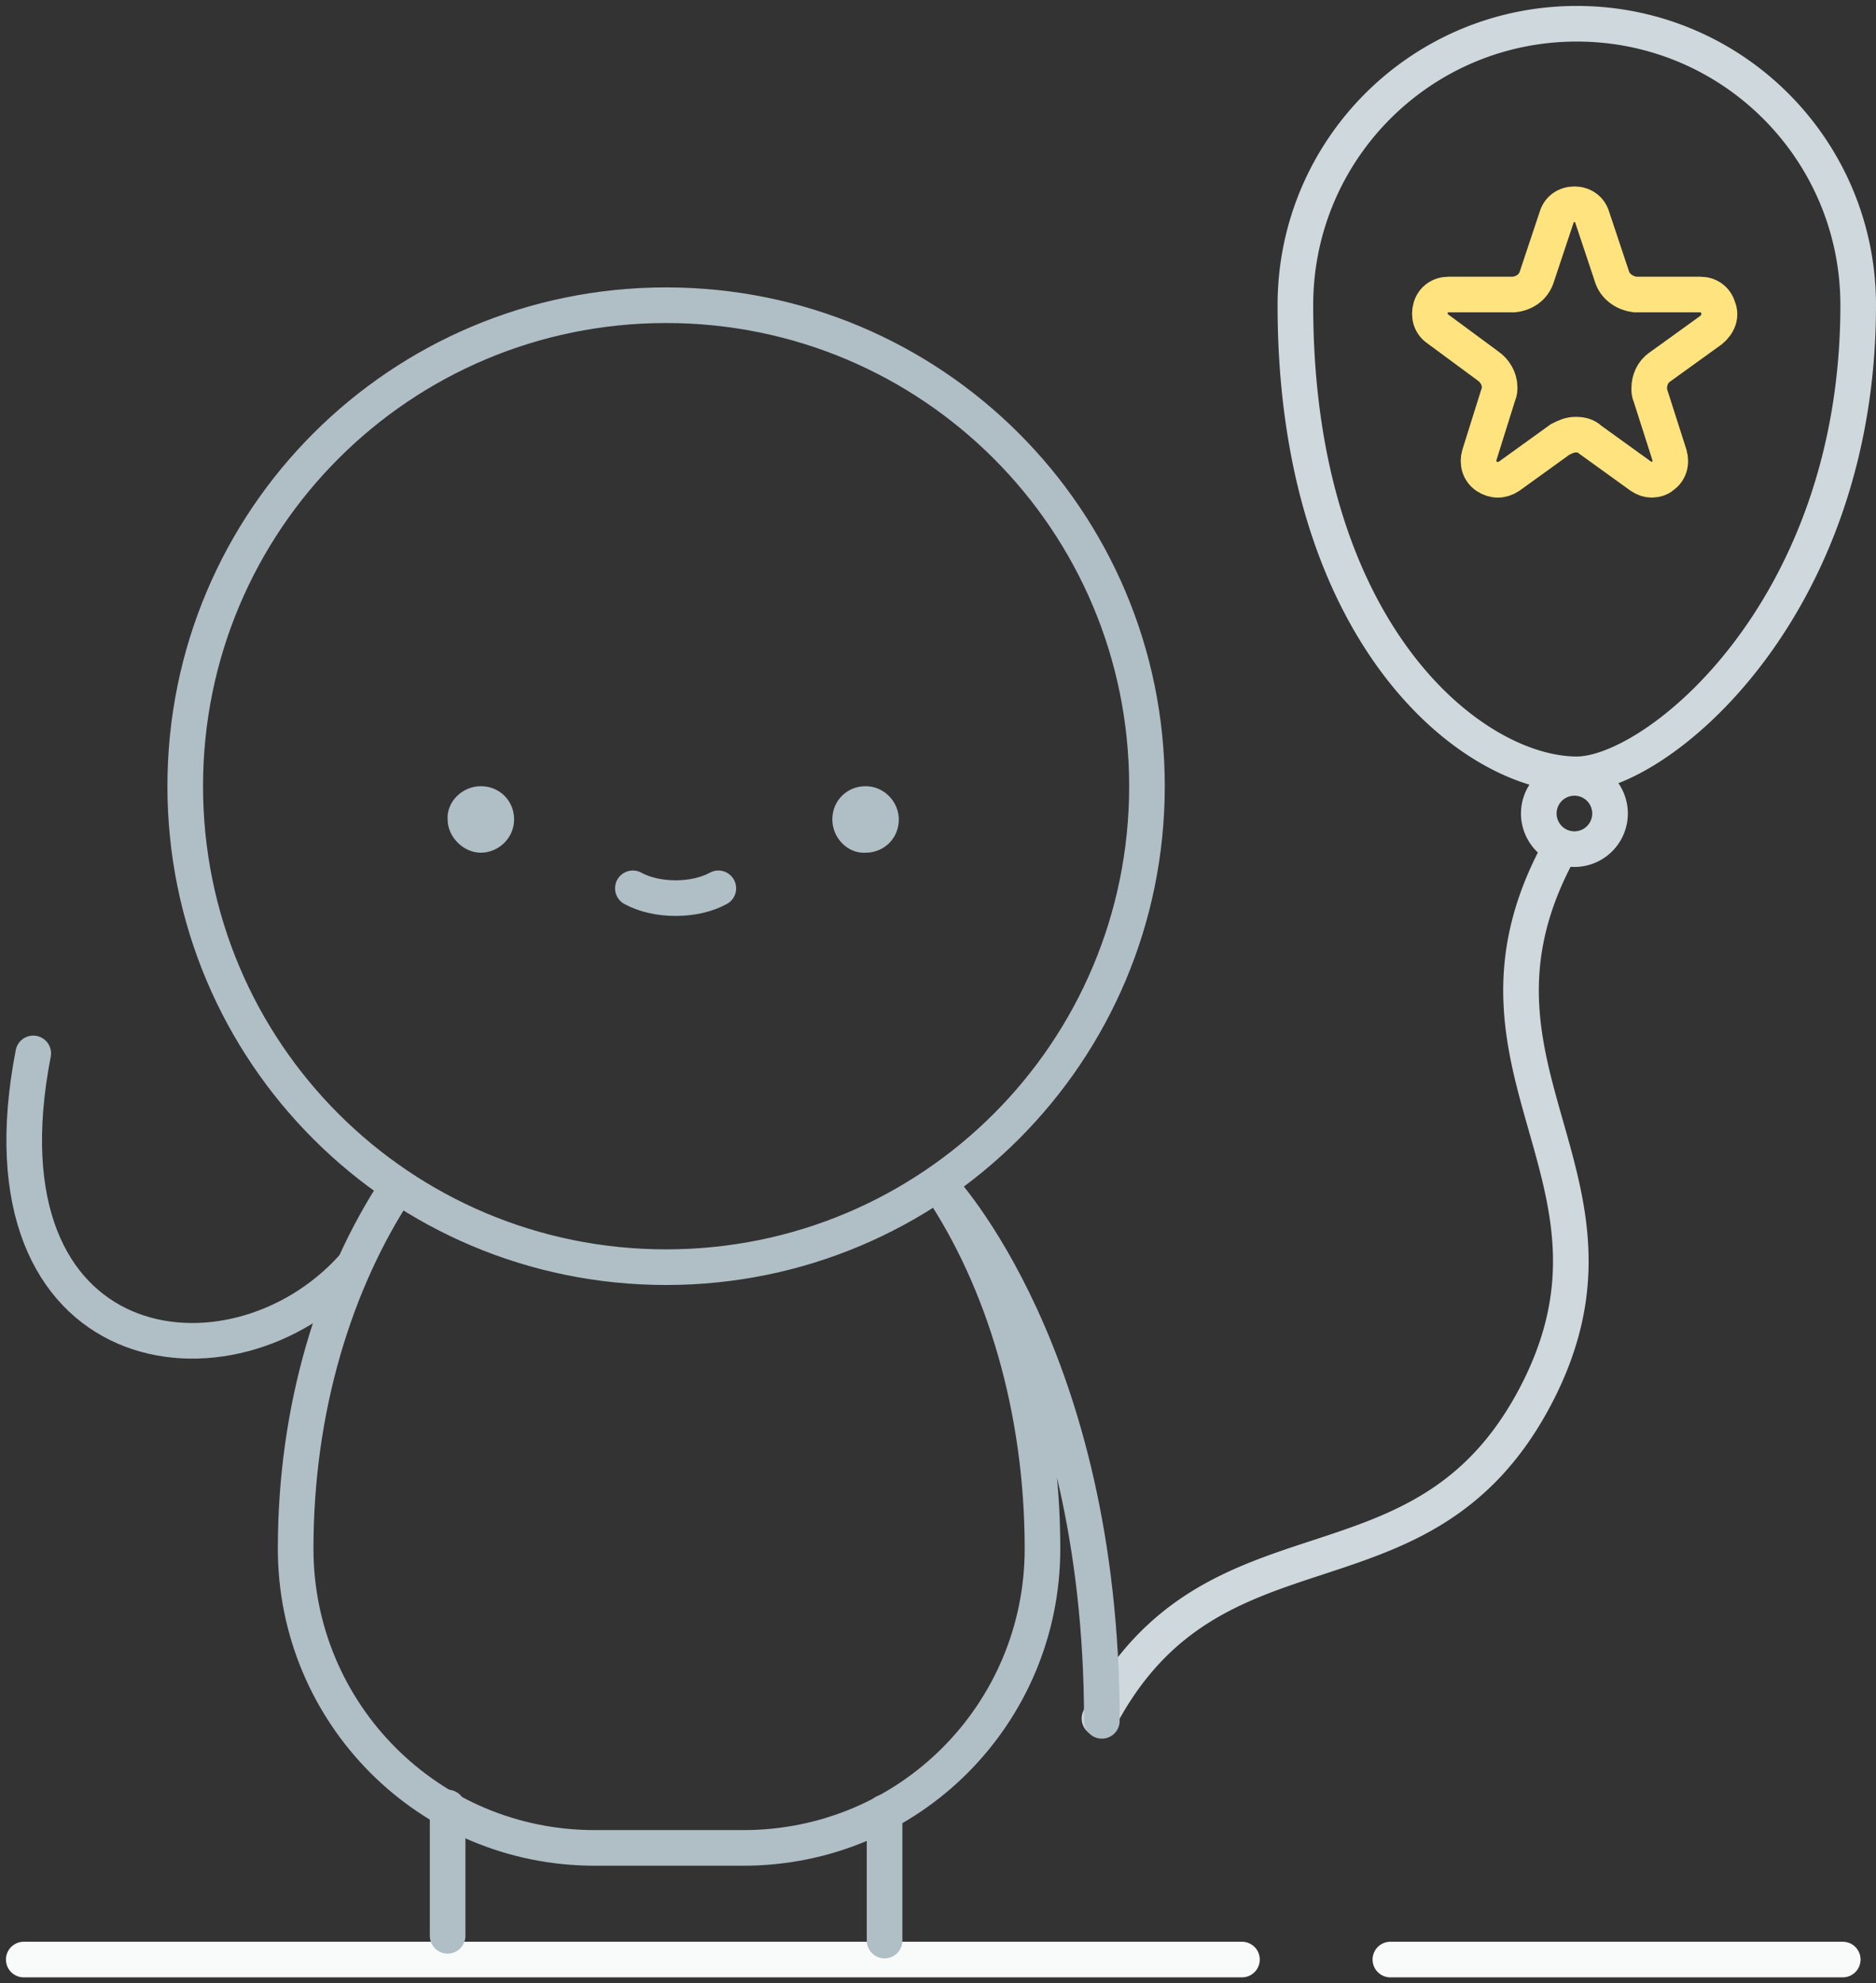 <svg width="158" height="167" fill="none" xmlns="http://www.w3.org/2000/svg"><rect width="100%" height="100%" fill="#333333" stroke="none"/><path d="M109.1 25.7c0-13.1 10.6-23.7 23.7-23.7s23.7 10.6 23.7 23.7c0 25.7-17 39.5-23.7 39.5-8.8 0-23.7-11.8-23.7-39.5zM132.6 71.5a3 3 0 100-6 3 3 0 000 6zM131.1 72c-9.6 18.2 7.8 27.4-1.8 45.6-9.6 18.2-27.1 8.9-36.7 27.1" stroke="#CFD8DC" stroke-width="3" stroke-miterlimit="10" stroke-linecap="round" stroke-linejoin="round"/><path d="M2 165h102.6" stroke="#F9FAFA" stroke-width="3" stroke-miterlimit="10" stroke-linecap="round" stroke-linejoin="round"/><path d="M37.7 152.2V163M74.5 152.6v10.8" stroke="#B0BEC5" stroke-width="3" stroke-miterlimit="10" stroke-linecap="round" stroke-linejoin="round"/><path d="M40.5 66.7c1.3 0 2.3 1 2.3 2.3 0 1.3-1.1 2.3-2.3 2.3-1.2 0-2.3-1.1-2.3-2.3-.1-1.2 1-2.3 2.3-2.3zM70.6 69c0-1.3 1-2.3 2.3-2.3 1.3 0 2.3 1.1 2.3 2.3 0 1.3-1 2.3-2.3 2.3-1.2.1-2.3-1-2.3-2.3z" fill="#B0BEC5" stroke="#B0BEC5"/><path d="M29.7 106.7c-10.2 11.3-32 8.2-26.9-18M56.1 106.7c22.4 0 40.5-18.1 40.5-40.5S78.5 25.7 56.1 25.7 15.6 43.8 15.6 66.2s18.1 40.5 40.5 40.5z" stroke="#B0BEC5" stroke-width="3" stroke-miterlimit="10" stroke-linecap="round" stroke-linejoin="round"/><path d="M33.5 99.9c-5.3 8-8.6 18.7-8.6 30.5 0 13.9 11.2 25.2 25.2 25.2h12.5c14 0 25.2-11.3 25.2-25.2 0-11.8-3.3-22.6-8.6-30.5M53.3 74.8c2 1.1 5.2 1.1 7.2 0M79.2 99.9s13.6 14.3 13.6 45" stroke="#B0BEC5" stroke-width="3" stroke-miterlimit="10" stroke-linecap="round" stroke-linejoin="round"/><path d="M144.7 25.9c-.2-.7-.8-1.1-1.5-1.1h-5.5c-.8-.1-1.6-.6-1.9-1.4l-1.7-5.1c-.2-.7-.8-1.1-1.5-1.1s-1.3.4-1.5 1.1l-1.7 5.1c-.3.8-1 1.3-1.9 1.4H122c-.7 0-1.3.4-1.5 1.1-.2.7 0 1.4.6 1.8l4.2 3.1c.6.4 1 1.1 1 1.8 0 .2 0 .4-.1.6l-1.6 5.1c-.2.7 0 1.4.6 1.8.6.4 1.3.4 1.9 0l4.3-3.1c.4-.2.8-.4 1.3-.4s.9.1 1.2.4l4.3 3.1c.3.2.6.3.9.3.3 0 .7-.1.9-.3.6-.4.8-1.1.6-1.8l-1.6-5c-.1-.2-.1-.4-.1-.6 0-.7.3-1.4.9-1.8l4.3-3.1c.6-.5.9-1.2.6-1.9z" stroke="#FFE37F" stroke-width="3" stroke-miterlimit="10" stroke-linecap="round"/><path d="M117.1 165h38.1" stroke="#F9FAFA" stroke-width="3" stroke-miterlimit="10" stroke-linecap="round" stroke-linejoin="round"/></svg>